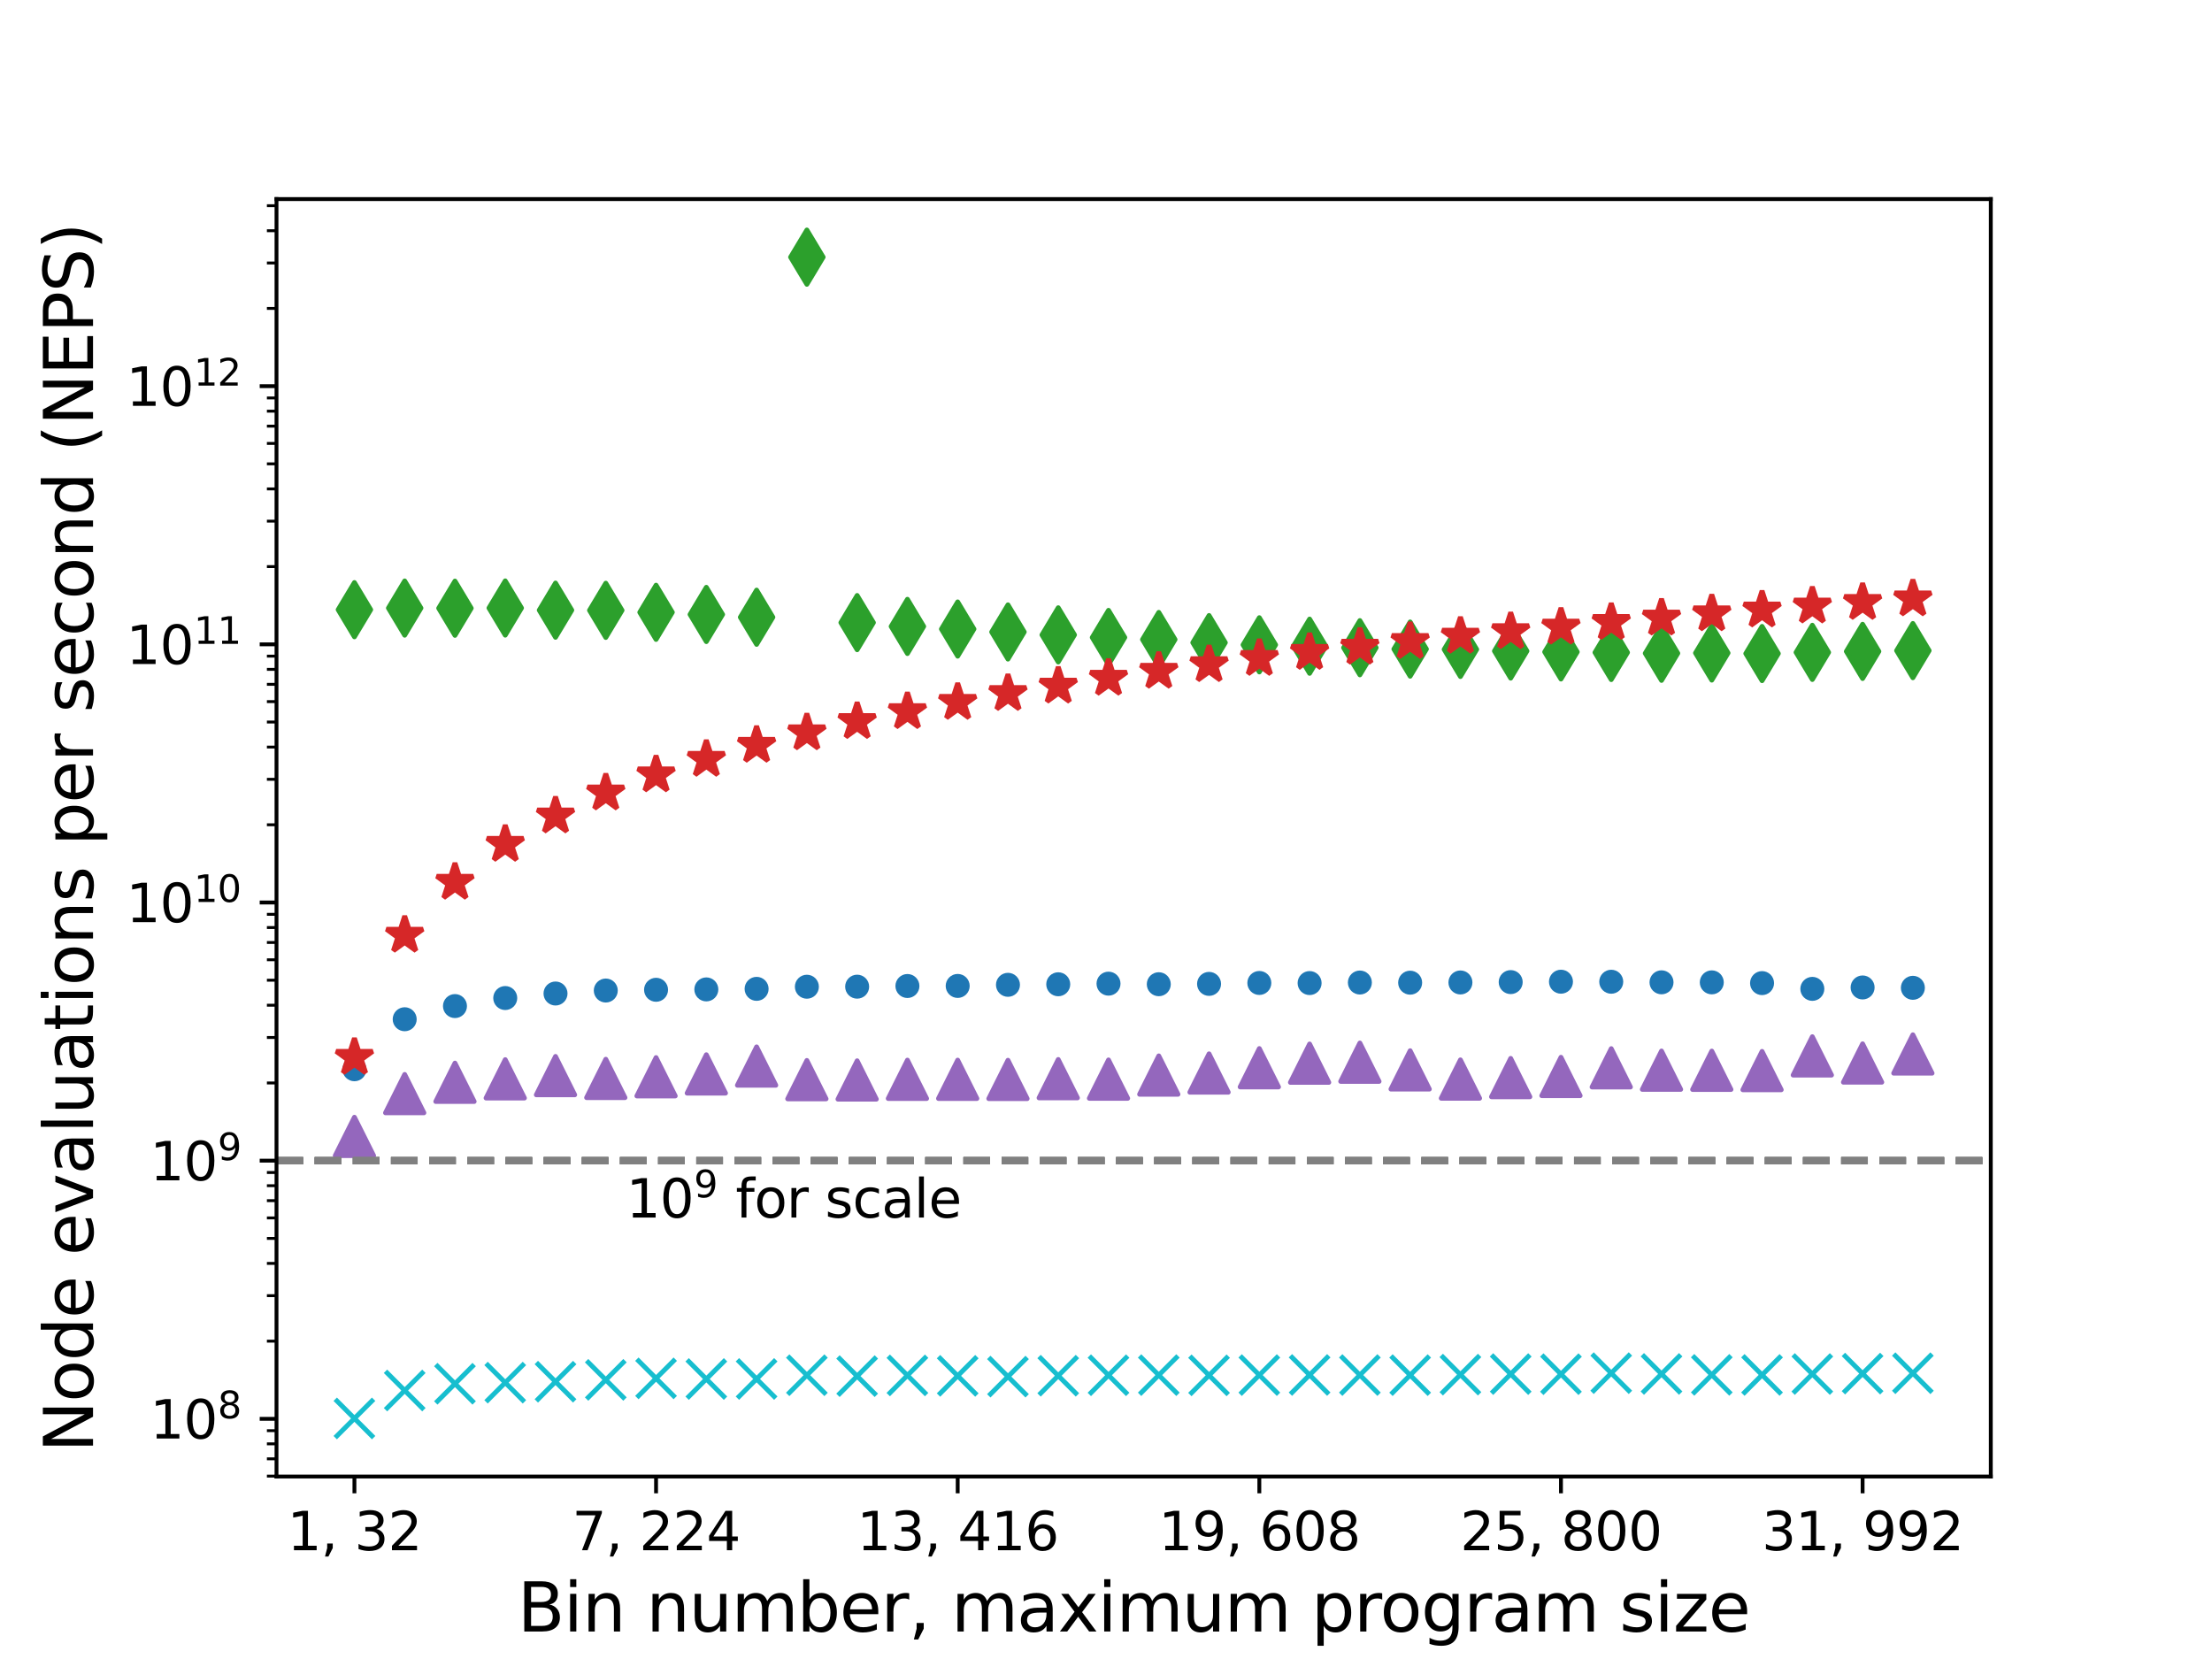 <?xml version="1.0" encoding="utf-8" standalone="no"?>
<!DOCTYPE svg PUBLIC "-//W3C//DTD SVG 1.1//EN"
  "http://www.w3.org/Graphics/SVG/1.1/DTD/svg11.dtd">
<svg xmlns:xlink="http://www.w3.org/1999/xlink" width="460.8pt" height="345.6pt" viewBox="0 0 460.8 345.6" xmlns="http://www.w3.org/2000/svg" version="1.1">
 <defs>
  <style type="text/css">*{stroke-linejoin: round; stroke-linecap: butt}</style>
 </defs>
 <g id="figure_1">
  <g id="patch_1">
   <path d="M 0 345.6 
L 460.8 345.6 
L 460.8 0 
L 0 0 
z
" style="fill: #ffffff"/>
  </g>
  <g id="axes_1">
   <g id="patch_2">
    <path d="M 57.6 307.584 
L 414.72 307.584 
L 414.72 41.472 
L 57.6 41.472 
z
" style="fill: #ffffff"/>
   </g>
   <g id="matplotlib.axis_1">
    <g id="xtick_1">
     <g id="line2d_1">
      <defs>
       <path id="m3ff1613a97" d="M 0 0 
L 0 3.5 
" style="stroke: #000000; stroke-width: 0.8"/>
      </defs>
      <g>
       <use xlink:href="#m3ff1613a97" x="73.833" y="307.584" style="stroke: #000000; stroke-width: 0.8"/>
      </g>
     </g>
     <g id="text_1">
      <!-- 1, 32 -->
      <g transform="translate(59.839 322.942)scale(0.11 -0.11)">
       <defs>
        <path id="DejaVuSans-31" d="M 794 531 
L 1825 531 
L 1825 4091 
L 703 3866 
L 703 4441 
L 1819 4666 
L 2450 4666 
L 2450 531 
L 3481 531 
L 3481 0 
L 794 0 
L 794 531 
z
" transform="scale(0.016)"/>
        <path id="DejaVuSans-2c" d="M 750 794 
L 1409 794 
L 1409 256 
L 897 -744 
L 494 -744 
L 750 256 
L 750 794 
z
" transform="scale(0.016)"/>
        <path id="DejaVuSans-20" transform="scale(0.016)"/>
        <path id="DejaVuSans-33" d="M 2597 2516 
Q 3050 2419 3304 2112 
Q 3559 1806 3559 1356 
Q 3559 666 3084 287 
Q 2609 -91 1734 -91 
Q 1441 -91 1130 -33 
Q 819 25 488 141 
L 488 750 
Q 750 597 1062 519 
Q 1375 441 1716 441 
Q 2309 441 2620 675 
Q 2931 909 2931 1356 
Q 2931 1769 2642 2001 
Q 2353 2234 1838 2234 
L 1294 2234 
L 1294 2753 
L 1863 2753 
Q 2328 2753 2575 2939 
Q 2822 3125 2822 3475 
Q 2822 3834 2567 4026 
Q 2313 4219 1838 4219 
Q 1578 4219 1281 4162 
Q 984 4106 628 3988 
L 628 4550 
Q 988 4650 1302 4700 
Q 1616 4750 1894 4750 
Q 2613 4750 3031 4423 
Q 3450 4097 3450 3541 
Q 3450 3153 3228 2886 
Q 3006 2619 2597 2516 
z
" transform="scale(0.016)"/>
        <path id="DejaVuSans-32" d="M 1228 531 
L 3431 531 
L 3431 0 
L 469 0 
L 469 531 
Q 828 903 1448 1529 
Q 2069 2156 2228 2338 
Q 2531 2678 2651 2914 
Q 2772 3150 2772 3378 
Q 2772 3750 2511 3984 
Q 2250 4219 1831 4219 
Q 1534 4219 1204 4116 
Q 875 4013 500 3803 
L 500 4441 
Q 881 4594 1212 4672 
Q 1544 4750 1819 4750 
Q 2544 4750 2975 4387 
Q 3406 4025 3406 3419 
Q 3406 3131 3298 2873 
Q 3191 2616 2906 2266 
Q 2828 2175 2409 1742 
Q 1991 1309 1228 531 
z
" transform="scale(0.016)"/>
       </defs>
       <use xlink:href="#DejaVuSans-31"/>
       <use xlink:href="#DejaVuSans-2c" x="63.623"/>
       <use xlink:href="#DejaVuSans-20" x="95.41"/>
       <use xlink:href="#DejaVuSans-33" x="127.197"/>
       <use xlink:href="#DejaVuSans-32" x="190.82"/>
      </g>
     </g>
    </g>
    <g id="xtick_2">
     <g id="line2d_2">
      <g>
       <use xlink:href="#m3ff1613a97" x="136.669" y="307.584" style="stroke: #000000; stroke-width: 0.8"/>
      </g>
     </g>
     <g id="text_2">
      <!-- 7, 224 -->
      <g transform="translate(119.176 322.942)scale(0.11 -0.11)">
       <defs>
        <path id="DejaVuSans-37" d="M 525 4666 
L 3525 4666 
L 3525 4397 
L 1831 0 
L 1172 0 
L 2766 4134 
L 525 4134 
L 525 4666 
z
" transform="scale(0.016)"/>
        <path id="DejaVuSans-34" d="M 2419 4116 
L 825 1625 
L 2419 1625 
L 2419 4116 
z
M 2253 4666 
L 3047 4666 
L 3047 1625 
L 3713 1625 
L 3713 1100 
L 3047 1100 
L 3047 0 
L 2419 0 
L 2419 1100 
L 313 1100 
L 313 1709 
L 2253 4666 
z
" transform="scale(0.016)"/>
       </defs>
       <use xlink:href="#DejaVuSans-37"/>
       <use xlink:href="#DejaVuSans-2c" x="63.623"/>
       <use xlink:href="#DejaVuSans-20" x="95.41"/>
       <use xlink:href="#DejaVuSans-32" x="127.197"/>
       <use xlink:href="#DejaVuSans-32" x="190.82"/>
       <use xlink:href="#DejaVuSans-34" x="254.443"/>
      </g>
     </g>
    </g>
    <g id="xtick_3">
     <g id="line2d_3">
      <g>
       <use xlink:href="#m3ff1613a97" x="199.505" y="307.584" style="stroke: #000000; stroke-width: 0.8"/>
      </g>
     </g>
     <g id="text_3">
      <!-- 13, 416 -->
      <g transform="translate(178.513 322.942)scale(0.11 -0.11)">
       <defs>
        <path id="DejaVuSans-36" d="M 2113 2584 
Q 1688 2584 1439 2293 
Q 1191 2003 1191 1497 
Q 1191 994 1439 701 
Q 1688 409 2113 409 
Q 2538 409 2786 701 
Q 3034 994 3034 1497 
Q 3034 2003 2786 2293 
Q 2538 2584 2113 2584 
z
M 3366 4563 
L 3366 3988 
Q 3128 4100 2886 4159 
Q 2644 4219 2406 4219 
Q 1781 4219 1451 3797 
Q 1122 3375 1075 2522 
Q 1259 2794 1537 2939 
Q 1816 3084 2150 3084 
Q 2853 3084 3261 2657 
Q 3669 2231 3669 1497 
Q 3669 778 3244 343 
Q 2819 -91 2113 -91 
Q 1303 -91 875 529 
Q 447 1150 447 2328 
Q 447 3434 972 4092 
Q 1497 4750 2381 4750 
Q 2619 4750 2861 4703 
Q 3103 4656 3366 4563 
z
" transform="scale(0.016)"/>
       </defs>
       <use xlink:href="#DejaVuSans-31"/>
       <use xlink:href="#DejaVuSans-33" x="63.623"/>
       <use xlink:href="#DejaVuSans-2c" x="127.246"/>
       <use xlink:href="#DejaVuSans-20" x="159.033"/>
       <use xlink:href="#DejaVuSans-34" x="190.82"/>
       <use xlink:href="#DejaVuSans-31" x="254.443"/>
       <use xlink:href="#DejaVuSans-36" x="318.066"/>
      </g>
     </g>
    </g>
    <g id="xtick_4">
     <g id="line2d_4">
      <g>
       <use xlink:href="#m3ff1613a97" x="262.342" y="307.584" style="stroke: #000000; stroke-width: 0.8"/>
      </g>
     </g>
     <g id="text_4">
      <!-- 19, 608 -->
      <g transform="translate(241.349 322.942)scale(0.11 -0.11)">
       <defs>
        <path id="DejaVuSans-39" d="M 703 97 
L 703 672 
Q 941 559 1184 500 
Q 1428 441 1663 441 
Q 2288 441 2617 861 
Q 2947 1281 2994 2138 
Q 2813 1869 2534 1725 
Q 2256 1581 1919 1581 
Q 1219 1581 811 2004 
Q 403 2428 403 3163 
Q 403 3881 828 4315 
Q 1253 4750 1959 4750 
Q 2769 4750 3195 4129 
Q 3622 3509 3622 2328 
Q 3622 1225 3098 567 
Q 2575 -91 1691 -91 
Q 1453 -91 1209 -44 
Q 966 3 703 97 
z
M 1959 2075 
Q 2384 2075 2632 2365 
Q 2881 2656 2881 3163 
Q 2881 3666 2632 3958 
Q 2384 4250 1959 4250 
Q 1534 4250 1286 3958 
Q 1038 3666 1038 3163 
Q 1038 2656 1286 2365 
Q 1534 2075 1959 2075 
z
" transform="scale(0.016)"/>
        <path id="DejaVuSans-30" d="M 2034 4250 
Q 1547 4250 1301 3770 
Q 1056 3291 1056 2328 
Q 1056 1369 1301 889 
Q 1547 409 2034 409 
Q 2525 409 2770 889 
Q 3016 1369 3016 2328 
Q 3016 3291 2770 3770 
Q 2525 4250 2034 4250 
z
M 2034 4750 
Q 2819 4750 3233 4129 
Q 3647 3509 3647 2328 
Q 3647 1150 3233 529 
Q 2819 -91 2034 -91 
Q 1250 -91 836 529 
Q 422 1150 422 2328 
Q 422 3509 836 4129 
Q 1250 4750 2034 4750 
z
" transform="scale(0.016)"/>
        <path id="DejaVuSans-38" d="M 2034 2216 
Q 1584 2216 1326 1975 
Q 1069 1734 1069 1313 
Q 1069 891 1326 650 
Q 1584 409 2034 409 
Q 2484 409 2743 651 
Q 3003 894 3003 1313 
Q 3003 1734 2745 1975 
Q 2488 2216 2034 2216 
z
M 1403 2484 
Q 997 2584 770 2862 
Q 544 3141 544 3541 
Q 544 4100 942 4425 
Q 1341 4750 2034 4750 
Q 2731 4750 3128 4425 
Q 3525 4100 3525 3541 
Q 3525 3141 3298 2862 
Q 3072 2584 2669 2484 
Q 3125 2378 3379 2068 
Q 3634 1759 3634 1313 
Q 3634 634 3220 271 
Q 2806 -91 2034 -91 
Q 1263 -91 848 271 
Q 434 634 434 1313 
Q 434 1759 690 2068 
Q 947 2378 1403 2484 
z
M 1172 3481 
Q 1172 3119 1398 2916 
Q 1625 2713 2034 2713 
Q 2441 2713 2670 2916 
Q 2900 3119 2900 3481 
Q 2900 3844 2670 4047 
Q 2441 4250 2034 4250 
Q 1625 4250 1398 4047 
Q 1172 3844 1172 3481 
z
" transform="scale(0.016)"/>
       </defs>
       <use xlink:href="#DejaVuSans-31"/>
       <use xlink:href="#DejaVuSans-39" x="63.623"/>
       <use xlink:href="#DejaVuSans-2c" x="127.246"/>
       <use xlink:href="#DejaVuSans-20" x="159.033"/>
       <use xlink:href="#DejaVuSans-36" x="190.82"/>
       <use xlink:href="#DejaVuSans-30" x="254.443"/>
       <use xlink:href="#DejaVuSans-38" x="318.066"/>
      </g>
     </g>
    </g>
    <g id="xtick_5">
     <g id="line2d_5">
      <g>
       <use xlink:href="#m3ff1613a97" x="325.178" y="307.584" style="stroke: #000000; stroke-width: 0.8"/>
      </g>
     </g>
     <g id="text_5">
      <!-- 25, 800 -->
      <g transform="translate(304.185 322.942)scale(0.11 -0.11)">
       <defs>
        <path id="DejaVuSans-35" d="M 691 4666 
L 3169 4666 
L 3169 4134 
L 1269 4134 
L 1269 2991 
Q 1406 3038 1543 3061 
Q 1681 3084 1819 3084 
Q 2600 3084 3056 2656 
Q 3513 2228 3513 1497 
Q 3513 744 3044 326 
Q 2575 -91 1722 -91 
Q 1428 -91 1123 -41 
Q 819 9 494 109 
L 494 744 
Q 775 591 1075 516 
Q 1375 441 1709 441 
Q 2250 441 2565 725 
Q 2881 1009 2881 1497 
Q 2881 1984 2565 2268 
Q 2250 2553 1709 2553 
Q 1456 2553 1204 2497 
Q 953 2441 691 2322 
L 691 4666 
z
" transform="scale(0.016)"/>
       </defs>
       <use xlink:href="#DejaVuSans-32"/>
       <use xlink:href="#DejaVuSans-35" x="63.623"/>
       <use xlink:href="#DejaVuSans-2c" x="127.246"/>
       <use xlink:href="#DejaVuSans-20" x="159.033"/>
       <use xlink:href="#DejaVuSans-38" x="190.82"/>
       <use xlink:href="#DejaVuSans-30" x="254.443"/>
       <use xlink:href="#DejaVuSans-30" x="318.066"/>
      </g>
     </g>
    </g>
    <g id="xtick_6">
     <g id="line2d_6">
      <g>
       <use xlink:href="#m3ff1613a97" x="388.015" y="307.584" style="stroke: #000000; stroke-width: 0.8"/>
      </g>
     </g>
     <g id="text_6">
      <!-- 31, 992 -->
      <g transform="translate(367.022 322.942)scale(0.11 -0.11)">
       <use xlink:href="#DejaVuSans-33"/>
       <use xlink:href="#DejaVuSans-31" x="63.623"/>
       <use xlink:href="#DejaVuSans-2c" x="127.246"/>
       <use xlink:href="#DejaVuSans-20" x="159.033"/>
       <use xlink:href="#DejaVuSans-39" x="190.82"/>
       <use xlink:href="#DejaVuSans-39" x="254.443"/>
       <use xlink:href="#DejaVuSans-32" x="318.066"/>
      </g>
     </g>
    </g>
    <g id="text_7">
     <!-- Bin number, maximum program size -->
     <g transform="translate(107.815 339.868)scale(0.14 -0.14)">
      <defs>
       <path id="DejaVuSans-42" d="M 1259 2228 
L 1259 519 
L 2272 519 
Q 2781 519 3026 730 
Q 3272 941 3272 1375 
Q 3272 1813 3026 2020 
Q 2781 2228 2272 2228 
L 1259 2228 
z
M 1259 4147 
L 1259 2741 
L 2194 2741 
Q 2656 2741 2882 2914 
Q 3109 3088 3109 3444 
Q 3109 3797 2882 3972 
Q 2656 4147 2194 4147 
L 1259 4147 
z
M 628 4666 
L 2241 4666 
Q 2963 4666 3353 4366 
Q 3744 4066 3744 3513 
Q 3744 3084 3544 2831 
Q 3344 2578 2956 2516 
Q 3422 2416 3680 2098 
Q 3938 1781 3938 1306 
Q 3938 681 3513 340 
Q 3088 0 2303 0 
L 628 0 
L 628 4666 
z
" transform="scale(0.016)"/>
       <path id="DejaVuSans-69" d="M 603 3500 
L 1178 3500 
L 1178 0 
L 603 0 
L 603 3500 
z
M 603 4863 
L 1178 4863 
L 1178 4134 
L 603 4134 
L 603 4863 
z
" transform="scale(0.016)"/>
       <path id="DejaVuSans-6e" d="M 3513 2113 
L 3513 0 
L 2938 0 
L 2938 2094 
Q 2938 2591 2744 2837 
Q 2550 3084 2163 3084 
Q 1697 3084 1428 2787 
Q 1159 2491 1159 1978 
L 1159 0 
L 581 0 
L 581 3500 
L 1159 3500 
L 1159 2956 
Q 1366 3272 1645 3428 
Q 1925 3584 2291 3584 
Q 2894 3584 3203 3211 
Q 3513 2838 3513 2113 
z
" transform="scale(0.016)"/>
       <path id="DejaVuSans-75" d="M 544 1381 
L 544 3500 
L 1119 3500 
L 1119 1403 
Q 1119 906 1312 657 
Q 1506 409 1894 409 
Q 2359 409 2629 706 
Q 2900 1003 2900 1516 
L 2900 3500 
L 3475 3500 
L 3475 0 
L 2900 0 
L 2900 538 
Q 2691 219 2414 64 
Q 2138 -91 1772 -91 
Q 1169 -91 856 284 
Q 544 659 544 1381 
z
M 1991 3584 
L 1991 3584 
z
" transform="scale(0.016)"/>
       <path id="DejaVuSans-6d" d="M 3328 2828 
Q 3544 3216 3844 3400 
Q 4144 3584 4550 3584 
Q 5097 3584 5394 3201 
Q 5691 2819 5691 2113 
L 5691 0 
L 5113 0 
L 5113 2094 
Q 5113 2597 4934 2840 
Q 4756 3084 4391 3084 
Q 3944 3084 3684 2787 
Q 3425 2491 3425 1978 
L 3425 0 
L 2847 0 
L 2847 2094 
Q 2847 2600 2669 2842 
Q 2491 3084 2119 3084 
Q 1678 3084 1418 2786 
Q 1159 2488 1159 1978 
L 1159 0 
L 581 0 
L 581 3500 
L 1159 3500 
L 1159 2956 
Q 1356 3278 1631 3431 
Q 1906 3584 2284 3584 
Q 2666 3584 2933 3390 
Q 3200 3197 3328 2828 
z
" transform="scale(0.016)"/>
       <path id="DejaVuSans-62" d="M 3116 1747 
Q 3116 2381 2855 2742 
Q 2594 3103 2138 3103 
Q 1681 3103 1420 2742 
Q 1159 2381 1159 1747 
Q 1159 1113 1420 752 
Q 1681 391 2138 391 
Q 2594 391 2855 752 
Q 3116 1113 3116 1747 
z
M 1159 2969 
Q 1341 3281 1617 3432 
Q 1894 3584 2278 3584 
Q 2916 3584 3314 3078 
Q 3713 2572 3713 1747 
Q 3713 922 3314 415 
Q 2916 -91 2278 -91 
Q 1894 -91 1617 61 
Q 1341 213 1159 525 
L 1159 0 
L 581 0 
L 581 4863 
L 1159 4863 
L 1159 2969 
z
" transform="scale(0.016)"/>
       <path id="DejaVuSans-65" d="M 3597 1894 
L 3597 1613 
L 953 1613 
Q 991 1019 1311 708 
Q 1631 397 2203 397 
Q 2534 397 2845 478 
Q 3156 559 3463 722 
L 3463 178 
Q 3153 47 2828 -22 
Q 2503 -91 2169 -91 
Q 1331 -91 842 396 
Q 353 884 353 1716 
Q 353 2575 817 3079 
Q 1281 3584 2069 3584 
Q 2775 3584 3186 3129 
Q 3597 2675 3597 1894 
z
M 3022 2063 
Q 3016 2534 2758 2815 
Q 2500 3097 2075 3097 
Q 1594 3097 1305 2825 
Q 1016 2553 972 2059 
L 3022 2063 
z
" transform="scale(0.016)"/>
       <path id="DejaVuSans-72" d="M 2631 2963 
Q 2534 3019 2420 3045 
Q 2306 3072 2169 3072 
Q 1681 3072 1420 2755 
Q 1159 2438 1159 1844 
L 1159 0 
L 581 0 
L 581 3500 
L 1159 3500 
L 1159 2956 
Q 1341 3275 1631 3429 
Q 1922 3584 2338 3584 
Q 2397 3584 2469 3576 
Q 2541 3569 2628 3553 
L 2631 2963 
z
" transform="scale(0.016)"/>
       <path id="DejaVuSans-61" d="M 2194 1759 
Q 1497 1759 1228 1600 
Q 959 1441 959 1056 
Q 959 750 1161 570 
Q 1363 391 1709 391 
Q 2188 391 2477 730 
Q 2766 1069 2766 1631 
L 2766 1759 
L 2194 1759 
z
M 3341 1997 
L 3341 0 
L 2766 0 
L 2766 531 
Q 2569 213 2275 61 
Q 1981 -91 1556 -91 
Q 1019 -91 701 211 
Q 384 513 384 1019 
Q 384 1609 779 1909 
Q 1175 2209 1959 2209 
L 2766 2209 
L 2766 2266 
Q 2766 2663 2505 2880 
Q 2244 3097 1772 3097 
Q 1472 3097 1187 3025 
Q 903 2953 641 2809 
L 641 3341 
Q 956 3463 1253 3523 
Q 1550 3584 1831 3584 
Q 2591 3584 2966 3190 
Q 3341 2797 3341 1997 
z
" transform="scale(0.016)"/>
       <path id="DejaVuSans-78" d="M 3513 3500 
L 2247 1797 
L 3578 0 
L 2900 0 
L 1881 1375 
L 863 0 
L 184 0 
L 1544 1831 
L 300 3500 
L 978 3500 
L 1906 2253 
L 2834 3500 
L 3513 3500 
z
" transform="scale(0.016)"/>
       <path id="DejaVuSans-70" d="M 1159 525 
L 1159 -1331 
L 581 -1331 
L 581 3500 
L 1159 3500 
L 1159 2969 
Q 1341 3281 1617 3432 
Q 1894 3584 2278 3584 
Q 2916 3584 3314 3078 
Q 3713 2572 3713 1747 
Q 3713 922 3314 415 
Q 2916 -91 2278 -91 
Q 1894 -91 1617 61 
Q 1341 213 1159 525 
z
M 3116 1747 
Q 3116 2381 2855 2742 
Q 2594 3103 2138 3103 
Q 1681 3103 1420 2742 
Q 1159 2381 1159 1747 
Q 1159 1113 1420 752 
Q 1681 391 2138 391 
Q 2594 391 2855 752 
Q 3116 1113 3116 1747 
z
" transform="scale(0.016)"/>
       <path id="DejaVuSans-6f" d="M 1959 3097 
Q 1497 3097 1228 2736 
Q 959 2375 959 1747 
Q 959 1119 1226 758 
Q 1494 397 1959 397 
Q 2419 397 2687 759 
Q 2956 1122 2956 1747 
Q 2956 2369 2687 2733 
Q 2419 3097 1959 3097 
z
M 1959 3584 
Q 2709 3584 3137 3096 
Q 3566 2609 3566 1747 
Q 3566 888 3137 398 
Q 2709 -91 1959 -91 
Q 1206 -91 779 398 
Q 353 888 353 1747 
Q 353 2609 779 3096 
Q 1206 3584 1959 3584 
z
" transform="scale(0.016)"/>
       <path id="DejaVuSans-67" d="M 2906 1791 
Q 2906 2416 2648 2759 
Q 2391 3103 1925 3103 
Q 1463 3103 1205 2759 
Q 947 2416 947 1791 
Q 947 1169 1205 825 
Q 1463 481 1925 481 
Q 2391 481 2648 825 
Q 2906 1169 2906 1791 
z
M 3481 434 
Q 3481 -459 3084 -895 
Q 2688 -1331 1869 -1331 
Q 1566 -1331 1297 -1286 
Q 1028 -1241 775 -1147 
L 775 -588 
Q 1028 -725 1275 -790 
Q 1522 -856 1778 -856 
Q 2344 -856 2625 -561 
Q 2906 -266 2906 331 
L 2906 616 
Q 2728 306 2450 153 
Q 2172 0 1784 0 
Q 1141 0 747 490 
Q 353 981 353 1791 
Q 353 2603 747 3093 
Q 1141 3584 1784 3584 
Q 2172 3584 2450 3431 
Q 2728 3278 2906 2969 
L 2906 3500 
L 3481 3500 
L 3481 434 
z
" transform="scale(0.016)"/>
       <path id="DejaVuSans-73" d="M 2834 3397 
L 2834 2853 
Q 2591 2978 2328 3040 
Q 2066 3103 1784 3103 
Q 1356 3103 1142 2972 
Q 928 2841 928 2578 
Q 928 2378 1081 2264 
Q 1234 2150 1697 2047 
L 1894 2003 
Q 2506 1872 2764 1633 
Q 3022 1394 3022 966 
Q 3022 478 2636 193 
Q 2250 -91 1575 -91 
Q 1294 -91 989 -36 
Q 684 19 347 128 
L 347 722 
Q 666 556 975 473 
Q 1284 391 1588 391 
Q 1994 391 2212 530 
Q 2431 669 2431 922 
Q 2431 1156 2273 1281 
Q 2116 1406 1581 1522 
L 1381 1569 
Q 847 1681 609 1914 
Q 372 2147 372 2553 
Q 372 3047 722 3315 
Q 1072 3584 1716 3584 
Q 2034 3584 2315 3537 
Q 2597 3491 2834 3397 
z
" transform="scale(0.016)"/>
       <path id="DejaVuSans-7a" d="M 353 3500 
L 3084 3500 
L 3084 2975 
L 922 459 
L 3084 459 
L 3084 0 
L 275 0 
L 275 525 
L 2438 3041 
L 353 3041 
L 353 3500 
z
" transform="scale(0.016)"/>
      </defs>
      <use xlink:href="#DejaVuSans-42"/>
      <use xlink:href="#DejaVuSans-69" x="68.604"/>
      <use xlink:href="#DejaVuSans-6e" x="96.387"/>
      <use xlink:href="#DejaVuSans-20" x="159.766"/>
      <use xlink:href="#DejaVuSans-6e" x="191.553"/>
      <use xlink:href="#DejaVuSans-75" x="254.932"/>
      <use xlink:href="#DejaVuSans-6d" x="318.311"/>
      <use xlink:href="#DejaVuSans-62" x="415.723"/>
      <use xlink:href="#DejaVuSans-65" x="479.199"/>
      <use xlink:href="#DejaVuSans-72" x="540.723"/>
      <use xlink:href="#DejaVuSans-2c" x="581.836"/>
      <use xlink:href="#DejaVuSans-20" x="613.623"/>
      <use xlink:href="#DejaVuSans-6d" x="645.41"/>
      <use xlink:href="#DejaVuSans-61" x="742.822"/>
      <use xlink:href="#DejaVuSans-78" x="804.102"/>
      <use xlink:href="#DejaVuSans-69" x="863.281"/>
      <use xlink:href="#DejaVuSans-6d" x="891.064"/>
      <use xlink:href="#DejaVuSans-75" x="988.477"/>
      <use xlink:href="#DejaVuSans-6d" x="1051.855"/>
      <use xlink:href="#DejaVuSans-20" x="1149.268"/>
      <use xlink:href="#DejaVuSans-70" x="1181.055"/>
      <use xlink:href="#DejaVuSans-72" x="1244.531"/>
      <use xlink:href="#DejaVuSans-6f" x="1283.395"/>
      <use xlink:href="#DejaVuSans-67" x="1344.576"/>
      <use xlink:href="#DejaVuSans-72" x="1408.053"/>
      <use xlink:href="#DejaVuSans-61" x="1449.166"/>
      <use xlink:href="#DejaVuSans-6d" x="1510.445"/>
      <use xlink:href="#DejaVuSans-20" x="1607.857"/>
      <use xlink:href="#DejaVuSans-73" x="1639.645"/>
      <use xlink:href="#DejaVuSans-69" x="1691.744"/>
      <use xlink:href="#DejaVuSans-7a" x="1719.527"/>
      <use xlink:href="#DejaVuSans-65" x="1772.018"/>
     </g>
    </g>
   </g>
   <g id="matplotlib.axis_2">
    <g id="ytick_1">
     <g id="line2d_7">
      <defs>
       <path id="m72fe34d454" d="M 0 0 
L -3.5 0 
" style="stroke: #000000; stroke-width: 0.8"/>
      </defs>
      <g>
       <use xlink:href="#m72fe34d454" x="57.6" y="295.572" style="stroke: #000000; stroke-width: 0.8"/>
      </g>
     </g>
     <g id="text_8">
      <!-- $\mathdefault{10^{8}}$ -->
      <g transform="translate(31.24 299.751)scale(0.11 -0.11)">
       <use xlink:href="#DejaVuSans-31" transform="translate(0 0.766)"/>
       <use xlink:href="#DejaVuSans-30" transform="translate(63.623 0.766)"/>
       <use xlink:href="#DejaVuSans-38" transform="translate(128.203 39.047)scale(0.7)"/>
      </g>
     </g>
    </g>
    <g id="ytick_2">
     <g id="line2d_8">
      <g>
       <use xlink:href="#m72fe34d454" x="57.6" y="241.789" style="stroke: #000000; stroke-width: 0.8"/>
      </g>
     </g>
     <g id="text_9">
      <!-- $\mathdefault{10^{9}}$ -->
      <g transform="translate(31.24 245.968)scale(0.11 -0.11)">
       <use xlink:href="#DejaVuSans-31" transform="translate(0 0.766)"/>
       <use xlink:href="#DejaVuSans-30" transform="translate(63.623 0.766)"/>
       <use xlink:href="#DejaVuSans-39" transform="translate(128.203 39.047)scale(0.7)"/>
      </g>
     </g>
    </g>
    <g id="ytick_3">
     <g id="line2d_9">
      <g>
       <use xlink:href="#m72fe34d454" x="57.6" y="188.007" style="stroke: #000000; stroke-width: 0.8"/>
      </g>
     </g>
     <g id="text_10">
      <!-- $\mathdefault{10^{10}}$ -->
      <g transform="translate(26.29 192.186)scale(0.11 -0.11)">
       <use xlink:href="#DejaVuSans-31" transform="translate(0 0.766)"/>
       <use xlink:href="#DejaVuSans-30" transform="translate(63.623 0.766)"/>
       <use xlink:href="#DejaVuSans-31" transform="translate(128.203 39.047)scale(0.7)"/>
       <use xlink:href="#DejaVuSans-30" transform="translate(172.739 39.047)scale(0.7)"/>
      </g>
     </g>
    </g>
    <g id="ytick_4">
     <g id="line2d_10">
      <g>
       <use xlink:href="#m72fe34d454" x="57.6" y="134.224" style="stroke: #000000; stroke-width: 0.8"/>
      </g>
     </g>
     <g id="text_11">
      <!-- $\mathdefault{10^{11}}$ -->
      <g transform="translate(26.29 138.404)scale(0.11 -0.11)">
       <use xlink:href="#DejaVuSans-31" transform="translate(0 0.684)"/>
       <use xlink:href="#DejaVuSans-30" transform="translate(63.623 0.684)"/>
       <use xlink:href="#DejaVuSans-31" transform="translate(128.203 38.966)scale(0.7)"/>
       <use xlink:href="#DejaVuSans-31" transform="translate(172.739 38.966)scale(0.7)"/>
      </g>
     </g>
    </g>
    <g id="ytick_5">
     <g id="line2d_11">
      <g>
       <use xlink:href="#m72fe34d454" x="57.6" y="80.442" style="stroke: #000000; stroke-width: 0.8"/>
      </g>
     </g>
     <g id="text_12">
      <!-- $\mathdefault{10^{12}}$ -->
      <g transform="translate(26.29 84.621)scale(0.11 -0.11)">
       <use xlink:href="#DejaVuSans-31" transform="translate(0 0.766)"/>
       <use xlink:href="#DejaVuSans-30" transform="translate(63.623 0.766)"/>
       <use xlink:href="#DejaVuSans-31" transform="translate(128.203 39.047)scale(0.7)"/>
       <use xlink:href="#DejaVuSans-32" transform="translate(172.739 39.047)scale(0.7)"/>
      </g>
     </g>
    </g>
    <g id="ytick_6">
     <g id="line2d_12">
      <defs>
       <path id="m699f69948b" d="M 0 0 
L -2 0 
" style="stroke: #000000; stroke-width: 0.6"/>
      </defs>
      <g>
       <use xlink:href="#m699f69948b" x="57.6" y="307.503" style="stroke: #000000; stroke-width: 0.6"/>
      </g>
     </g>
    </g>
    <g id="ytick_7">
     <g id="line2d_13">
      <g>
       <use xlink:href="#m699f69948b" x="57.6" y="303.903" style="stroke: #000000; stroke-width: 0.6"/>
      </g>
     </g>
    </g>
    <g id="ytick_8">
     <g id="line2d_14">
      <g>
       <use xlink:href="#m699f69948b" x="57.6" y="300.784" style="stroke: #000000; stroke-width: 0.6"/>
      </g>
     </g>
    </g>
    <g id="ytick_9">
     <g id="line2d_15">
      <g>
       <use xlink:href="#m699f69948b" x="57.6" y="298.033" style="stroke: #000000; stroke-width: 0.6"/>
      </g>
     </g>
    </g>
    <g id="ytick_10">
     <g id="line2d_16">
      <g>
       <use xlink:href="#m699f69948b" x="57.6" y="279.382" style="stroke: #000000; stroke-width: 0.6"/>
      </g>
     </g>
    </g>
    <g id="ytick_11">
     <g id="line2d_17">
      <g>
       <use xlink:href="#m699f69948b" x="57.6" y="269.911" style="stroke: #000000; stroke-width: 0.6"/>
      </g>
     </g>
    </g>
    <g id="ytick_12">
     <g id="line2d_18">
      <g>
       <use xlink:href="#m699f69948b" x="57.6" y="263.192" style="stroke: #000000; stroke-width: 0.6"/>
      </g>
     </g>
    </g>
    <g id="ytick_13">
     <g id="line2d_19">
      <g>
       <use xlink:href="#m699f69948b" x="57.6" y="257.979" style="stroke: #000000; stroke-width: 0.6"/>
      </g>
     </g>
    </g>
    <g id="ytick_14">
     <g id="line2d_20">
      <g>
       <use xlink:href="#m699f69948b" x="57.6" y="253.721" style="stroke: #000000; stroke-width: 0.6"/>
      </g>
     </g>
    </g>
    <g id="ytick_15">
     <g id="line2d_21">
      <g>
       <use xlink:href="#m699f69948b" x="57.6" y="250.12" style="stroke: #000000; stroke-width: 0.6"/>
      </g>
     </g>
    </g>
    <g id="ytick_16">
     <g id="line2d_22">
      <g>
       <use xlink:href="#m699f69948b" x="57.6" y="247.001" style="stroke: #000000; stroke-width: 0.6"/>
      </g>
     </g>
    </g>
    <g id="ytick_17">
     <g id="line2d_23">
      <g>
       <use xlink:href="#m699f69948b" x="57.6" y="244.25" style="stroke: #000000; stroke-width: 0.6"/>
      </g>
     </g>
    </g>
    <g id="ytick_18">
     <g id="line2d_24">
      <g>
       <use xlink:href="#m699f69948b" x="57.6" y="225.599" style="stroke: #000000; stroke-width: 0.6"/>
      </g>
     </g>
    </g>
    <g id="ytick_19">
     <g id="line2d_25">
      <g>
       <use xlink:href="#m699f69948b" x="57.6" y="216.129" style="stroke: #000000; stroke-width: 0.6"/>
      </g>
     </g>
    </g>
    <g id="ytick_20">
     <g id="line2d_26">
      <g>
       <use xlink:href="#m699f69948b" x="57.6" y="209.409" style="stroke: #000000; stroke-width: 0.6"/>
      </g>
     </g>
    </g>
    <g id="ytick_21">
     <g id="line2d_27">
      <g>
       <use xlink:href="#m699f69948b" x="57.6" y="204.197" style="stroke: #000000; stroke-width: 0.6"/>
      </g>
     </g>
    </g>
    <g id="ytick_22">
     <g id="line2d_28">
      <g>
       <use xlink:href="#m699f69948b" x="57.6" y="199.938" style="stroke: #000000; stroke-width: 0.6"/>
      </g>
     </g>
    </g>
    <g id="ytick_23">
     <g id="line2d_29">
      <g>
       <use xlink:href="#m699f69948b" x="57.6" y="196.338" style="stroke: #000000; stroke-width: 0.6"/>
      </g>
     </g>
    </g>
    <g id="ytick_24">
     <g id="line2d_30">
      <g>
       <use xlink:href="#m699f69948b" x="57.6" y="193.219" style="stroke: #000000; stroke-width: 0.6"/>
      </g>
     </g>
    </g>
    <g id="ytick_25">
     <g id="line2d_31">
      <g>
       <use xlink:href="#m699f69948b" x="57.6" y="190.468" style="stroke: #000000; stroke-width: 0.6"/>
      </g>
     </g>
    </g>
    <g id="ytick_26">
     <g id="line2d_32">
      <g>
       <use xlink:href="#m699f69948b" x="57.6" y="171.817" style="stroke: #000000; stroke-width: 0.6"/>
      </g>
     </g>
    </g>
    <g id="ytick_27">
     <g id="line2d_33">
      <g>
       <use xlink:href="#m699f69948b" x="57.6" y="162.346" style="stroke: #000000; stroke-width: 0.6"/>
      </g>
     </g>
    </g>
    <g id="ytick_28">
     <g id="line2d_34">
      <g>
       <use xlink:href="#m699f69948b" x="57.6" y="155.627" style="stroke: #000000; stroke-width: 0.6"/>
      </g>
     </g>
    </g>
    <g id="ytick_29">
     <g id="line2d_35">
      <g>
       <use xlink:href="#m699f69948b" x="57.6" y="150.415" style="stroke: #000000; stroke-width: 0.6"/>
      </g>
     </g>
    </g>
    <g id="ytick_30">
     <g id="line2d_36">
      <g>
       <use xlink:href="#m699f69948b" x="57.6" y="146.156" style="stroke: #000000; stroke-width: 0.6"/>
      </g>
     </g>
    </g>
    <g id="ytick_31">
     <g id="line2d_37">
      <g>
       <use xlink:href="#m699f69948b" x="57.6" y="142.555" style="stroke: #000000; stroke-width: 0.6"/>
      </g>
     </g>
    </g>
    <g id="ytick_32">
     <g id="line2d_38">
      <g>
       <use xlink:href="#m699f69948b" x="57.6" y="139.437" style="stroke: #000000; stroke-width: 0.6"/>
      </g>
     </g>
    </g>
    <g id="ytick_33">
     <g id="line2d_39">
      <g>
       <use xlink:href="#m699f69948b" x="57.6" y="136.685" style="stroke: #000000; stroke-width: 0.6"/>
      </g>
     </g>
    </g>
    <g id="ytick_34">
     <g id="line2d_40">
      <g>
       <use xlink:href="#m699f69948b" x="57.6" y="118.034" style="stroke: #000000; stroke-width: 0.6"/>
      </g>
     </g>
    </g>
    <g id="ytick_35">
     <g id="line2d_41">
      <g>
       <use xlink:href="#m699f69948b" x="57.6" y="108.564" style="stroke: #000000; stroke-width: 0.6"/>
      </g>
     </g>
    </g>
    <g id="ytick_36">
     <g id="line2d_42">
      <g>
       <use xlink:href="#m699f69948b" x="57.6" y="101.844" style="stroke: #000000; stroke-width: 0.6"/>
      </g>
     </g>
    </g>
    <g id="ytick_37">
     <g id="line2d_43">
      <g>
       <use xlink:href="#m699f69948b" x="57.6" y="96.632" style="stroke: #000000; stroke-width: 0.6"/>
      </g>
     </g>
    </g>
    <g id="ytick_38">
     <g id="line2d_44">
      <g>
       <use xlink:href="#m699f69948b" x="57.6" y="92.374" style="stroke: #000000; stroke-width: 0.6"/>
      </g>
     </g>
    </g>
    <g id="ytick_39">
     <g id="line2d_45">
      <g>
       <use xlink:href="#m699f69948b" x="57.6" y="88.773" style="stroke: #000000; stroke-width: 0.6"/>
      </g>
     </g>
    </g>
    <g id="ytick_40">
     <g id="line2d_46">
      <g>
       <use xlink:href="#m699f69948b" x="57.6" y="85.654" style="stroke: #000000; stroke-width: 0.6"/>
      </g>
     </g>
    </g>
    <g id="ytick_41">
     <g id="line2d_47">
      <g>
       <use xlink:href="#m699f69948b" x="57.6" y="82.903" style="stroke: #000000; stroke-width: 0.6"/>
      </g>
     </g>
    </g>
    <g id="ytick_42">
     <g id="line2d_48">
      <g>
       <use xlink:href="#m699f69948b" x="57.6" y="64.252" style="stroke: #000000; stroke-width: 0.6"/>
      </g>
     </g>
    </g>
    <g id="ytick_43">
     <g id="line2d_49">
      <g>
       <use xlink:href="#m699f69948b" x="57.6" y="54.781" style="stroke: #000000; stroke-width: 0.6"/>
      </g>
     </g>
    </g>
    <g id="ytick_44">
     <g id="line2d_50">
      <g>
       <use xlink:href="#m699f69948b" x="57.6" y="48.062" style="stroke: #000000; stroke-width: 0.6"/>
      </g>
     </g>
    </g>
    <g id="ytick_45">
     <g id="line2d_51">
      <g>
       <use xlink:href="#m699f69948b" x="57.6" y="42.85" style="stroke: #000000; stroke-width: 0.6"/>
      </g>
     </g>
    </g>
    <g id="text_13">
     <!-- Node evaluations per second (NEPS) -->
     <g transform="translate(19.378 302.545)rotate(-90)scale(0.14 -0.14)">
      <defs>
       <path id="DejaVuSans-4e" d="M 628 4666 
L 1478 4666 
L 3547 763 
L 3547 4666 
L 4159 4666 
L 4159 0 
L 3309 0 
L 1241 3903 
L 1241 0 
L 628 0 
L 628 4666 
z
" transform="scale(0.016)"/>
       <path id="DejaVuSans-64" d="M 2906 2969 
L 2906 4863 
L 3481 4863 
L 3481 0 
L 2906 0 
L 2906 525 
Q 2725 213 2448 61 
Q 2172 -91 1784 -91 
Q 1150 -91 751 415 
Q 353 922 353 1747 
Q 353 2572 751 3078 
Q 1150 3584 1784 3584 
Q 2172 3584 2448 3432 
Q 2725 3281 2906 2969 
z
M 947 1747 
Q 947 1113 1208 752 
Q 1469 391 1925 391 
Q 2381 391 2643 752 
Q 2906 1113 2906 1747 
Q 2906 2381 2643 2742 
Q 2381 3103 1925 3103 
Q 1469 3103 1208 2742 
Q 947 2381 947 1747 
z
" transform="scale(0.016)"/>
       <path id="DejaVuSans-76" d="M 191 3500 
L 800 3500 
L 1894 563 
L 2988 3500 
L 3597 3500 
L 2284 0 
L 1503 0 
L 191 3500 
z
" transform="scale(0.016)"/>
       <path id="DejaVuSans-6c" d="M 603 4863 
L 1178 4863 
L 1178 0 
L 603 0 
L 603 4863 
z
" transform="scale(0.016)"/>
       <path id="DejaVuSans-74" d="M 1172 4494 
L 1172 3500 
L 2356 3500 
L 2356 3053 
L 1172 3053 
L 1172 1153 
Q 1172 725 1289 603 
Q 1406 481 1766 481 
L 2356 481 
L 2356 0 
L 1766 0 
Q 1100 0 847 248 
Q 594 497 594 1153 
L 594 3053 
L 172 3053 
L 172 3500 
L 594 3500 
L 594 4494 
L 1172 4494 
z
" transform="scale(0.016)"/>
       <path id="DejaVuSans-63" d="M 3122 3366 
L 3122 2828 
Q 2878 2963 2633 3030 
Q 2388 3097 2138 3097 
Q 1578 3097 1268 2742 
Q 959 2388 959 1747 
Q 959 1106 1268 751 
Q 1578 397 2138 397 
Q 2388 397 2633 464 
Q 2878 531 3122 666 
L 3122 134 
Q 2881 22 2623 -34 
Q 2366 -91 2075 -91 
Q 1284 -91 818 406 
Q 353 903 353 1747 
Q 353 2603 823 3093 
Q 1294 3584 2113 3584 
Q 2378 3584 2631 3529 
Q 2884 3475 3122 3366 
z
" transform="scale(0.016)"/>
       <path id="DejaVuSans-28" d="M 1984 4856 
Q 1566 4138 1362 3434 
Q 1159 2731 1159 2009 
Q 1159 1288 1364 580 
Q 1569 -128 1984 -844 
L 1484 -844 
Q 1016 -109 783 600 
Q 550 1309 550 2009 
Q 550 2706 781 3412 
Q 1013 4119 1484 4856 
L 1984 4856 
z
" transform="scale(0.016)"/>
       <path id="DejaVuSans-45" d="M 628 4666 
L 3578 4666 
L 3578 4134 
L 1259 4134 
L 1259 2753 
L 3481 2753 
L 3481 2222 
L 1259 2222 
L 1259 531 
L 3634 531 
L 3634 0 
L 628 0 
L 628 4666 
z
" transform="scale(0.016)"/>
       <path id="DejaVuSans-50" d="M 1259 4147 
L 1259 2394 
L 2053 2394 
Q 2494 2394 2734 2622 
Q 2975 2850 2975 3272 
Q 2975 3691 2734 3919 
Q 2494 4147 2053 4147 
L 1259 4147 
z
M 628 4666 
L 2053 4666 
Q 2838 4666 3239 4311 
Q 3641 3956 3641 3272 
Q 3641 2581 3239 2228 
Q 2838 1875 2053 1875 
L 1259 1875 
L 1259 0 
L 628 0 
L 628 4666 
z
" transform="scale(0.016)"/>
       <path id="DejaVuSans-53" d="M 3425 4513 
L 3425 3897 
Q 3066 4069 2747 4153 
Q 2428 4238 2131 4238 
Q 1616 4238 1336 4038 
Q 1056 3838 1056 3469 
Q 1056 3159 1242 3001 
Q 1428 2844 1947 2747 
L 2328 2669 
Q 3034 2534 3370 2195 
Q 3706 1856 3706 1288 
Q 3706 609 3251 259 
Q 2797 -91 1919 -91 
Q 1588 -91 1214 -16 
Q 841 59 441 206 
L 441 856 
Q 825 641 1194 531 
Q 1563 422 1919 422 
Q 2459 422 2753 634 
Q 3047 847 3047 1241 
Q 3047 1584 2836 1778 
Q 2625 1972 2144 2069 
L 1759 2144 
Q 1053 2284 737 2584 
Q 422 2884 422 3419 
Q 422 4038 858 4394 
Q 1294 4750 2059 4750 
Q 2388 4750 2728 4690 
Q 3069 4631 3425 4513 
z
" transform="scale(0.016)"/>
       <path id="DejaVuSans-29" d="M 513 4856 
L 1013 4856 
Q 1481 4119 1714 3412 
Q 1947 2706 1947 2009 
Q 1947 1309 1714 600 
Q 1481 -109 1013 -844 
L 513 -844 
Q 928 -128 1133 580 
Q 1338 1288 1338 2009 
Q 1338 2731 1133 3434 
Q 928 4138 513 4856 
z
" transform="scale(0.016)"/>
      </defs>
      <use xlink:href="#DejaVuSans-4e"/>
      <use xlink:href="#DejaVuSans-6f" x="74.805"/>
      <use xlink:href="#DejaVuSans-64" x="135.986"/>
      <use xlink:href="#DejaVuSans-65" x="199.463"/>
      <use xlink:href="#DejaVuSans-20" x="260.986"/>
      <use xlink:href="#DejaVuSans-65" x="292.773"/>
      <use xlink:href="#DejaVuSans-76" x="354.297"/>
      <use xlink:href="#DejaVuSans-61" x="413.477"/>
      <use xlink:href="#DejaVuSans-6c" x="474.756"/>
      <use xlink:href="#DejaVuSans-75" x="502.539"/>
      <use xlink:href="#DejaVuSans-61" x="565.918"/>
      <use xlink:href="#DejaVuSans-74" x="627.197"/>
      <use xlink:href="#DejaVuSans-69" x="666.406"/>
      <use xlink:href="#DejaVuSans-6f" x="694.189"/>
      <use xlink:href="#DejaVuSans-6e" x="755.371"/>
      <use xlink:href="#DejaVuSans-73" x="818.75"/>
      <use xlink:href="#DejaVuSans-20" x="870.85"/>
      <use xlink:href="#DejaVuSans-70" x="902.637"/>
      <use xlink:href="#DejaVuSans-65" x="966.113"/>
      <use xlink:href="#DejaVuSans-72" x="1027.637"/>
      <use xlink:href="#DejaVuSans-20" x="1068.75"/>
      <use xlink:href="#DejaVuSans-73" x="1100.537"/>
      <use xlink:href="#DejaVuSans-65" x="1152.637"/>
      <use xlink:href="#DejaVuSans-63" x="1214.16"/>
      <use xlink:href="#DejaVuSans-6f" x="1269.141"/>
      <use xlink:href="#DejaVuSans-6e" x="1330.322"/>
      <use xlink:href="#DejaVuSans-64" x="1393.701"/>
      <use xlink:href="#DejaVuSans-20" x="1457.178"/>
      <use xlink:href="#DejaVuSans-28" x="1488.965"/>
      <use xlink:href="#DejaVuSans-4e" x="1527.979"/>
      <use xlink:href="#DejaVuSans-45" x="1602.783"/>
      <use xlink:href="#DejaVuSans-50" x="1665.967"/>
      <use xlink:href="#DejaVuSans-53" x="1726.27"/>
      <use xlink:href="#DejaVuSans-29" x="1789.746"/>
     </g>
    </g>
   </g>
   <g id="line2d_52">
    <defs>
     <path id="mc5ba6dc8c2" d="M -4 4 
L 4 -4 
M -4 -4 
L 4 4 
" style="stroke: #17becf"/>
    </defs>
    <g clip-path="url(#pa403db4d9b)">
     <use xlink:href="#mc5ba6dc8c2" x="73.833" y="295.488" style="fill: #17becf; stroke: #17becf"/>
     <use xlink:href="#mc5ba6dc8c2" x="84.305" y="289.665" style="fill: #17becf; stroke: #17becf"/>
     <use xlink:href="#mc5ba6dc8c2" x="94.778" y="288.259" style="fill: #17becf; stroke: #17becf"/>
     <use xlink:href="#mc5ba6dc8c2" x="105.251" y="288.029" style="fill: #17becf; stroke: #17becf"/>
     <use xlink:href="#mc5ba6dc8c2" x="115.724" y="287.835" style="fill: #17becf; stroke: #17becf"/>
     <use xlink:href="#mc5ba6dc8c2" x="126.196" y="287.45" style="fill: #17becf; stroke: #17becf"/>
     <use xlink:href="#mc5ba6dc8c2" x="136.669" y="287.138" style="fill: #17becf; stroke: #17becf"/>
     <use xlink:href="#mc5ba6dc8c2" x="147.142" y="287.273" style="fill: #17becf; stroke: #17becf"/>
     <use xlink:href="#mc5ba6dc8c2" x="157.615" y="287.265" style="fill: #17becf; stroke: #17becf"/>
     <use xlink:href="#mc5ba6dc8c2" x="168.087" y="286.484" style="fill: #17becf; stroke: #17becf"/>
     <use xlink:href="#mc5ba6dc8c2" x="178.56" y="286.672" style="fill: #17becf; stroke: #17becf"/>
     <use xlink:href="#mc5ba6dc8c2" x="189.033" y="286.521" style="fill: #17becf; stroke: #17becf"/>
     <use xlink:href="#mc5ba6dc8c2" x="199.505" y="286.614" style="fill: #17becf; stroke: #17becf"/>
     <use xlink:href="#mc5ba6dc8c2" x="209.978" y="286.775" style="fill: #17becf; stroke: #17becf"/>
     <use xlink:href="#mc5ba6dc8c2" x="220.451" y="286.589" style="fill: #17becf; stroke: #17becf"/>
     <use xlink:href="#mc5ba6dc8c2" x="230.924" y="286.488" style="fill: #17becf; stroke: #17becf"/>
     <use xlink:href="#mc5ba6dc8c2" x="241.396" y="286.464" style="fill: #17becf; stroke: #17becf"/>
     <use xlink:href="#mc5ba6dc8c2" x="251.869" y="286.507" style="fill: #17becf; stroke: #17becf"/>
     <use xlink:href="#mc5ba6dc8c2" x="262.342" y="286.457" style="fill: #17becf; stroke: #17becf"/>
     <use xlink:href="#mc5ba6dc8c2" x="272.815" y="286.43" style="fill: #17becf; stroke: #17becf"/>
     <use xlink:href="#mc5ba6dc8c2" x="283.287" y="286.448" style="fill: #17becf; stroke: #17becf"/>
     <use xlink:href="#mc5ba6dc8c2" x="293.76" y="286.465" style="fill: #17becf; stroke: #17becf"/>
     <use xlink:href="#mc5ba6dc8c2" x="304.233" y="286.36" style="fill: #17becf; stroke: #17becf"/>
     <use xlink:href="#mc5ba6dc8c2" x="314.705" y="286.246" style="fill: #17becf; stroke: #17becf"/>
     <use xlink:href="#mc5ba6dc8c2" x="325.178" y="286.266" style="fill: #17becf; stroke: #17becf"/>
     <use xlink:href="#mc5ba6dc8c2" x="335.651" y="286.053" style="fill: #17becf; stroke: #17becf"/>
     <use xlink:href="#mc5ba6dc8c2" x="346.124" y="286.216" style="fill: #17becf; stroke: #17becf"/>
     <use xlink:href="#mc5ba6dc8c2" x="356.596" y="286.408" style="fill: #17becf; stroke: #17becf"/>
     <use xlink:href="#mc5ba6dc8c2" x="367.069" y="286.426" style="fill: #17becf; stroke: #17becf"/>
     <use xlink:href="#mc5ba6dc8c2" x="377.542" y="286.234" style="fill: #17becf; stroke: #17becf"/>
     <use xlink:href="#mc5ba6dc8c2" x="388.015" y="286.147" style="fill: #17becf; stroke: #17becf"/>
     <use xlink:href="#mc5ba6dc8c2" x="398.487" y="286.068" style="fill: #17becf; stroke: #17becf"/>
    </g>
   </g>
   <g id="line2d_53">
    <path d="M 57.6 241.789 
L 414.72 241.789 
" clip-path="url(#pa403db4d9b)" style="fill: none; stroke-dasharray: 5.55,2.4; stroke-dashoffset: 0; stroke: #808080; stroke-width: 1.5"/>
   </g>
   <g id="line2d_54">
    <defs>
     <path id="m8ab59247dd" d="M 0 -4 
L -4 4 
L 4 4 
z
" style="stroke: #9467bd; stroke-linejoin: miter"/>
    </defs>
    <g clip-path="url(#pa403db4d9b)">
     <use xlink:href="#m8ab59247dd" x="73.833" y="236.742" style="fill: #9467bd; stroke: #9467bd; stroke-linejoin: miter"/>
     <use xlink:href="#m8ab59247dd" x="84.305" y="227.822" style="fill: #9467bd; stroke: #9467bd; stroke-linejoin: miter"/>
     <use xlink:href="#m8ab59247dd" x="94.778" y="225.463" style="fill: #9467bd; stroke: #9467bd; stroke-linejoin: miter"/>
     <use xlink:href="#m8ab59247dd" x="105.251" y="224.741" style="fill: #9467bd; stroke: #9467bd; stroke-linejoin: miter"/>
     <use xlink:href="#m8ab59247dd" x="115.724" y="224.073" style="fill: #9467bd; stroke: #9467bd; stroke-linejoin: miter"/>
     <use xlink:href="#m8ab59247dd" x="126.196" y="224.658" style="fill: #9467bd; stroke: #9467bd; stroke-linejoin: miter"/>
     <use xlink:href="#m8ab59247dd" x="136.669" y="224.311" style="fill: #9467bd; stroke: #9467bd; stroke-linejoin: miter"/>
     <use xlink:href="#m8ab59247dd" x="147.142" y="223.721" style="fill: #9467bd; stroke: #9467bd; stroke-linejoin: miter"/>
     <use xlink:href="#m8ab59247dd" x="157.615" y="222.081" style="fill: #9467bd; stroke: #9467bd; stroke-linejoin: miter"/>
     <use xlink:href="#m8ab59247dd" x="168.087" y="224.912" style="fill: #9467bd; stroke: #9467bd; stroke-linejoin: miter"/>
     <use xlink:href="#m8ab59247dd" x="178.56" y="224.978" style="fill: #9467bd; stroke: #9467bd; stroke-linejoin: miter"/>
     <use xlink:href="#m8ab59247dd" x="189.033" y="224.842" style="fill: #9467bd; stroke: #9467bd; stroke-linejoin: miter"/>
     <use xlink:href="#m8ab59247dd" x="199.505" y="224.842" style="fill: #9467bd; stroke: #9467bd; stroke-linejoin: miter"/>
     <use xlink:href="#m8ab59247dd" x="209.978" y="224.869" style="fill: #9467bd; stroke: #9467bd; stroke-linejoin: miter"/>
     <use xlink:href="#m8ab59247dd" x="220.451" y="224.71" style="fill: #9467bd; stroke: #9467bd; stroke-linejoin: miter"/>
     <use xlink:href="#m8ab59247dd" x="230.924" y="224.801" style="fill: #9467bd; stroke: #9467bd; stroke-linejoin: miter"/>
     <use xlink:href="#m8ab59247dd" x="241.396" y="223.961" style="fill: #9467bd; stroke: #9467bd; stroke-linejoin: miter"/>
     <use xlink:href="#m8ab59247dd" x="251.869" y="223.532" style="fill: #9467bd; stroke: #9467bd; stroke-linejoin: miter"/>
     <use xlink:href="#m8ab59247dd" x="262.342" y="222.432" style="fill: #9467bd; stroke: #9467bd; stroke-linejoin: miter"/>
     <use xlink:href="#m8ab59247dd" x="272.815" y="221.482" style="fill: #9467bd; stroke: #9467bd; stroke-linejoin: miter"/>
     <use xlink:href="#m8ab59247dd" x="283.287" y="221.278" style="fill: #9467bd; stroke: #9467bd; stroke-linejoin: miter"/>
     <use xlink:href="#m8ab59247dd" x="293.76" y="222.883" style="fill: #9467bd; stroke: #9467bd; stroke-linejoin: miter"/>
     <use xlink:href="#m8ab59247dd" x="304.233" y="224.79" style="fill: #9467bd; stroke: #9467bd; stroke-linejoin: miter"/>
     <use xlink:href="#m8ab59247dd" x="314.705" y="224.482" style="fill: #9467bd; stroke: #9467bd; stroke-linejoin: miter"/>
     <use xlink:href="#m8ab59247dd" x="325.178" y="224.251" style="fill: #9467bd; stroke: #9467bd; stroke-linejoin: miter"/>
     <use xlink:href="#m8ab59247dd" x="335.651" y="222.449" style="fill: #9467bd; stroke: #9467bd; stroke-linejoin: miter"/>
     <use xlink:href="#m8ab59247dd" x="346.124" y="222.941" style="fill: #9467bd; stroke: #9467bd; stroke-linejoin: miter"/>
     <use xlink:href="#m8ab59247dd" x="356.596" y="222.961" style="fill: #9467bd; stroke: #9467bd; stroke-linejoin: miter"/>
     <use xlink:href="#m8ab59247dd" x="367.069" y="223.022" style="fill: #9467bd; stroke: #9467bd; stroke-linejoin: miter"/>
     <use xlink:href="#m8ab59247dd" x="377.542" y="219.962" style="fill: #9467bd; stroke: #9467bd; stroke-linejoin: miter"/>
     <use xlink:href="#m8ab59247dd" x="388.015" y="221.446" style="fill: #9467bd; stroke: #9467bd; stroke-linejoin: miter"/>
     <use xlink:href="#m8ab59247dd" x="398.487" y="219.565" style="fill: #9467bd; stroke: #9467bd; stroke-linejoin: miter"/>
    </g>
   </g>
   <g id="line2d_55">
    <path d="M 57.6 241.789 
L 414.72 241.789 
" clip-path="url(#pa403db4d9b)" style="fill: none; stroke-dasharray: 5.55,2.4; stroke-dashoffset: 0; stroke: #808080; stroke-width: 1.5"/>
   </g>
   <g id="line2d_56">
    <defs>
     <path id="m0d859032fe" d="M 0 2 
C 0.53 2 1.039 1.789 1.414 1.414 
C 1.789 1.039 2 0.53 2 0 
C 2 -0.53 1.789 -1.039 1.414 -1.414 
C 1.039 -1.789 0.53 -2 0 -2 
C -0.53 -2 -1.039 -1.789 -1.414 -1.414 
C -1.789 -1.039 -2 -0.53 -2 0 
C -2 0.53 -1.789 1.039 -1.414 1.414 
C -1.039 1.789 -0.53 2 0 2 
z
" style="stroke: #1f77b4"/>
    </defs>
    <g clip-path="url(#pa403db4d9b)">
     <use xlink:href="#m0d859032fe" x="73.833" y="222.745" style="fill: #1f77b4; stroke: #1f77b4"/>
     <use xlink:href="#m0d859032fe" x="84.305" y="212.327" style="fill: #1f77b4; stroke: #1f77b4"/>
     <use xlink:href="#m0d859032fe" x="94.778" y="209.583" style="fill: #1f77b4; stroke: #1f77b4"/>
     <use xlink:href="#m0d859032fe" x="105.251" y="207.909" style="fill: #1f77b4; stroke: #1f77b4"/>
     <use xlink:href="#m0d859032fe" x="115.724" y="206.967" style="fill: #1f77b4; stroke: #1f77b4"/>
     <use xlink:href="#m0d859032fe" x="126.196" y="206.345" style="fill: #1f77b4; stroke: #1f77b4"/>
     <use xlink:href="#m0d859032fe" x="136.669" y="206.19" style="fill: #1f77b4; stroke: #1f77b4"/>
     <use xlink:href="#m0d859032fe" x="147.142" y="206.11" style="fill: #1f77b4; stroke: #1f77b4"/>
     <use xlink:href="#m0d859032fe" x="157.615" y="205.995" style="fill: #1f77b4; stroke: #1f77b4"/>
     <use xlink:href="#m0d859032fe" x="168.087" y="205.552" style="fill: #1f77b4; stroke: #1f77b4"/>
     <use xlink:href="#m0d859032fe" x="178.56" y="205.541" style="fill: #1f77b4; stroke: #1f77b4"/>
     <use xlink:href="#m0d859032fe" x="189.033" y="205.403" style="fill: #1f77b4; stroke: #1f77b4"/>
     <use xlink:href="#m0d859032fe" x="199.505" y="205.388" style="fill: #1f77b4; stroke: #1f77b4"/>
     <use xlink:href="#m0d859032fe" x="209.978" y="205.155" style="fill: #1f77b4; stroke: #1f77b4"/>
     <use xlink:href="#m0d859032fe" x="220.451" y="205.042" style="fill: #1f77b4; stroke: #1f77b4"/>
     <use xlink:href="#m0d859032fe" x="230.924" y="204.913" style="fill: #1f77b4; stroke: #1f77b4"/>
     <use xlink:href="#m0d859032fe" x="241.396" y="205.031" style="fill: #1f77b4; stroke: #1f77b4"/>
     <use xlink:href="#m0d859032fe" x="251.869" y="204.961" style="fill: #1f77b4; stroke: #1f77b4"/>
     <use xlink:href="#m0d859032fe" x="262.342" y="204.769" style="fill: #1f77b4; stroke: #1f77b4"/>
     <use xlink:href="#m0d859032fe" x="272.815" y="204.791" style="fill: #1f77b4; stroke: #1f77b4"/>
     <use xlink:href="#m0d859032fe" x="283.287" y="204.679" style="fill: #1f77b4; stroke: #1f77b4"/>
     <use xlink:href="#m0d859032fe" x="293.76" y="204.71" style="fill: #1f77b4; stroke: #1f77b4"/>
     <use xlink:href="#m0d859032fe" x="304.233" y="204.664" style="fill: #1f77b4; stroke: #1f77b4"/>
     <use xlink:href="#m0d859032fe" x="314.705" y="204.589" style="fill: #1f77b4; stroke: #1f77b4"/>
     <use xlink:href="#m0d859032fe" x="325.178" y="204.507" style="fill: #1f77b4; stroke: #1f77b4"/>
     <use xlink:href="#m0d859032fe" x="335.651" y="204.514" style="fill: #1f77b4; stroke: #1f77b4"/>
     <use xlink:href="#m0d859032fe" x="346.124" y="204.634" style="fill: #1f77b4; stroke: #1f77b4"/>
     <use xlink:href="#m0d859032fe" x="356.596" y="204.643" style="fill: #1f77b4; stroke: #1f77b4"/>
     <use xlink:href="#m0d859032fe" x="367.069" y="204.8" style="fill: #1f77b4; stroke: #1f77b4"/>
     <use xlink:href="#m0d859032fe" x="377.542" y="205.999" style="fill: #1f77b4; stroke: #1f77b4"/>
     <use xlink:href="#m0d859032fe" x="388.015" y="205.705" style="fill: #1f77b4; stroke: #1f77b4"/>
     <use xlink:href="#m0d859032fe" x="398.487" y="205.779" style="fill: #1f77b4; stroke: #1f77b4"/>
    </g>
   </g>
   <g id="line2d_57">
    <path d="M 57.6 241.789 
L 414.72 241.789 
" clip-path="url(#pa403db4d9b)" style="fill: none; stroke-dasharray: 5.55,2.4; stroke-dashoffset: 0; stroke: #808080; stroke-width: 1.5"/>
   </g>
   <g id="line2d_58">
    <defs>
     <path id="m17d793c399" d="M -0 5.657 
L 3.394 0 
L 0 -5.657 
L -3.394 -0 
z
" style="stroke: #2ca02c; stroke-linejoin: miter"/>
    </defs>
    <g clip-path="url(#pa403db4d9b)">
     <use xlink:href="#m17d793c399" x="73.833" y="127.009" style="fill: #2ca02c; stroke: #2ca02c; stroke-linejoin: miter"/>
     <use xlink:href="#m17d793c399" x="84.305" y="126.674" style="fill: #2ca02c; stroke: #2ca02c; stroke-linejoin: miter"/>
     <use xlink:href="#m17d793c399" x="94.778" y="126.705" style="fill: #2ca02c; stroke: #2ca02c; stroke-linejoin: miter"/>
     <use xlink:href="#m17d793c399" x="105.251" y="126.661" style="fill: #2ca02c; stroke: #2ca02c; stroke-linejoin: miter"/>
     <use xlink:href="#m17d793c399" x="115.724" y="127.109" style="fill: #2ca02c; stroke: #2ca02c; stroke-linejoin: miter"/>
     <use xlink:href="#m17d793c399" x="126.196" y="127.145" style="fill: #2ca02c; stroke: #2ca02c; stroke-linejoin: miter"/>
     <use xlink:href="#m17d793c399" x="136.669" y="127.555" style="fill: #2ca02c; stroke: #2ca02c; stroke-linejoin: miter"/>
     <use xlink:href="#m17d793c399" x="147.142" y="128.002" style="fill: #2ca02c; stroke: #2ca02c; stroke-linejoin: miter"/>
     <use xlink:href="#m17d793c399" x="157.615" y="128.582" style="fill: #2ca02c; stroke: #2ca02c; stroke-linejoin: miter"/>
     <use xlink:href="#m17d793c399" x="168.087" y="53.568" style="fill: #2ca02c; stroke: #2ca02c; stroke-linejoin: miter"/>
     <use xlink:href="#m17d793c399" x="178.56" y="129.701" style="fill: #2ca02c; stroke: #2ca02c; stroke-linejoin: miter"/>
     <use xlink:href="#m17d793c399" x="189.033" y="130.494" style="fill: #2ca02c; stroke: #2ca02c; stroke-linejoin: miter"/>
     <use xlink:href="#m17d793c399" x="199.505" y="131.041" style="fill: #2ca02c; stroke: #2ca02c; stroke-linejoin: miter"/>
     <use xlink:href="#m17d793c399" x="209.978" y="131.651" style="fill: #2ca02c; stroke: #2ca02c; stroke-linejoin: miter"/>
     <use xlink:href="#m17d793c399" x="220.451" y="132.254" style="fill: #2ca02c; stroke: #2ca02c; stroke-linejoin: miter"/>
     <use xlink:href="#m17d793c399" x="230.924" y="132.795" style="fill: #2ca02c; stroke: #2ca02c; stroke-linejoin: miter"/>
     <use xlink:href="#m17d793c399" x="241.396" y="133.224" style="fill: #2ca02c; stroke: #2ca02c; stroke-linejoin: miter"/>
     <use xlink:href="#m17d793c399" x="251.869" y="133.869" style="fill: #2ca02c; stroke: #2ca02c; stroke-linejoin: miter"/>
     <use xlink:href="#m17d793c399" x="262.342" y="134.326" style="fill: #2ca02c; stroke: #2ca02c; stroke-linejoin: miter"/>
     <use xlink:href="#m17d793c399" x="272.815" y="134.616" style="fill: #2ca02c; stroke: #2ca02c; stroke-linejoin: miter"/>
     <use xlink:href="#m17d793c399" x="283.287" y="134.931" style="fill: #2ca02c; stroke: #2ca02c; stroke-linejoin: miter"/>
     <use xlink:href="#m17d793c399" x="293.76" y="135.217" style="fill: #2ca02c; stroke: #2ca02c; stroke-linejoin: miter"/>
     <use xlink:href="#m17d793c399" x="304.233" y="135.283" style="fill: #2ca02c; stroke: #2ca02c; stroke-linejoin: miter"/>
     <use xlink:href="#m17d793c399" x="314.705" y="135.619" style="fill: #2ca02c; stroke: #2ca02c; stroke-linejoin: miter"/>
     <use xlink:href="#m17d793c399" x="325.178" y="135.806" style="fill: #2ca02c; stroke: #2ca02c; stroke-linejoin: miter"/>
     <use xlink:href="#m17d793c399" x="335.651" y="135.922" style="fill: #2ca02c; stroke: #2ca02c; stroke-linejoin: miter"/>
     <use xlink:href="#m17d793c399" x="346.124" y="136.09" style="fill: #2ca02c; stroke: #2ca02c; stroke-linejoin: miter"/>
     <use xlink:href="#m17d793c399" x="356.596" y="136.03" style="fill: #2ca02c; stroke: #2ca02c; stroke-linejoin: miter"/>
     <use xlink:href="#m17d793c399" x="367.069" y="136.145" style="fill: #2ca02c; stroke: #2ca02c; stroke-linejoin: miter"/>
     <use xlink:href="#m17d793c399" x="377.542" y="135.899" style="fill: #2ca02c; stroke: #2ca02c; stroke-linejoin: miter"/>
     <use xlink:href="#m17d793c399" x="388.015" y="135.696" style="fill: #2ca02c; stroke: #2ca02c; stroke-linejoin: miter"/>
     <use xlink:href="#m17d793c399" x="398.487" y="135.532" style="fill: #2ca02c; stroke: #2ca02c; stroke-linejoin: miter"/>
    </g>
   </g>
   <g id="line2d_59">
    <path d="M 57.6 241.789 
L 414.72 241.789 
" clip-path="url(#pa403db4d9b)" style="fill: none; stroke-dasharray: 5.55,2.4; stroke-dashoffset: 0; stroke: #808080; stroke-width: 1.5"/>
   </g>
   <g id="line2d_60">
    <defs>
     <path id="m8e3082963a" d="M 0 -4 
L -0.898 -1.236 
L -3.804 -1.236 
L -1.453 0.472 
L -2.351 3.236 
L -0 1.528 
L 2.351 3.236 
L 1.453 0.472 
L 3.804 -1.236 
L 0.898 -1.236 
z
" style="stroke: #d62728; stroke-linejoin: bevel"/>
    </defs>
    <g clip-path="url(#pa403db4d9b)">
     <use xlink:href="#m8e3082963a" x="73.833" y="220.259" style="fill: #d62728; stroke: #d62728; stroke-linejoin: bevel"/>
     <use xlink:href="#m8e3082963a" x="84.305" y="194.816" style="fill: #d62728; stroke: #d62728; stroke-linejoin: bevel"/>
     <use xlink:href="#m8e3082963a" x="94.778" y="183.782" style="fill: #d62728; stroke: #d62728; stroke-linejoin: bevel"/>
     <use xlink:href="#m8e3082963a" x="105.251" y="175.879" style="fill: #d62728; stroke: #d62728; stroke-linejoin: bevel"/>
     <use xlink:href="#m8e3082963a" x="115.724" y="169.971" style="fill: #d62728; stroke: #d62728; stroke-linejoin: bevel"/>
     <use xlink:href="#m8e3082963a" x="126.196" y="165.181" style="fill: #d62728; stroke: #d62728; stroke-linejoin: bevel"/>
     <use xlink:href="#m8e3082963a" x="136.669" y="161.41" style="fill: #d62728; stroke: #d62728; stroke-linejoin: bevel"/>
     <use xlink:href="#m8e3082963a" x="147.142" y="158.175" style="fill: #d62728; stroke: #d62728; stroke-linejoin: bevel"/>
     <use xlink:href="#m8e3082963a" x="157.615" y="155.25" style="fill: #d62728; stroke: #d62728; stroke-linejoin: bevel"/>
     <use xlink:href="#m8e3082963a" x="168.087" y="152.649" style="fill: #d62728; stroke: #d62728; stroke-linejoin: bevel"/>
     <use xlink:href="#m8e3082963a" x="178.56" y="150.301" style="fill: #d62728; stroke: #d62728; stroke-linejoin: bevel"/>
     <use xlink:href="#m8e3082963a" x="189.033" y="148.236" style="fill: #d62728; stroke: #d62728; stroke-linejoin: bevel"/>
     <use xlink:href="#m8e3082963a" x="199.505" y="146.308" style="fill: #d62728; stroke: #d62728; stroke-linejoin: bevel"/>
     <use xlink:href="#m8e3082963a" x="209.978" y="144.457" style="fill: #d62728; stroke: #d62728; stroke-linejoin: bevel"/>
     <use xlink:href="#m8e3082963a" x="220.451" y="142.921" style="fill: #d62728; stroke: #d62728; stroke-linejoin: bevel"/>
     <use xlink:href="#m8e3082963a" x="230.924" y="141.282" style="fill: #d62728; stroke: #d62728; stroke-linejoin: bevel"/>
     <use xlink:href="#m8e3082963a" x="241.396" y="139.828" style="fill: #d62728; stroke: #d62728; stroke-linejoin: bevel"/>
     <use xlink:href="#m8e3082963a" x="251.869" y="138.447" style="fill: #d62728; stroke: #d62728; stroke-linejoin: bevel"/>
     <use xlink:href="#m8e3082963a" x="262.342" y="137.155" style="fill: #d62728; stroke: #d62728; stroke-linejoin: bevel"/>
     <use xlink:href="#m8e3082963a" x="272.815" y="135.902" style="fill: #d62728; stroke: #d62728; stroke-linejoin: bevel"/>
     <use xlink:href="#m8e3082963a" x="283.287" y="134.818" style="fill: #d62728; stroke: #d62728; stroke-linejoin: bevel"/>
     <use xlink:href="#m8e3082963a" x="293.76" y="133.624" style="fill: #d62728; stroke: #d62728; stroke-linejoin: bevel"/>
     <use xlink:href="#m8e3082963a" x="304.233" y="132.523" style="fill: #d62728; stroke: #d62728; stroke-linejoin: bevel"/>
     <use xlink:href="#m8e3082963a" x="314.705" y="131.574" style="fill: #d62728; stroke: #d62728; stroke-linejoin: bevel"/>
     <use xlink:href="#m8e3082963a" x="325.178" y="130.629" style="fill: #d62728; stroke: #d62728; stroke-linejoin: bevel"/>
     <use xlink:href="#m8e3082963a" x="335.651" y="129.658" style="fill: #d62728; stroke: #d62728; stroke-linejoin: bevel"/>
     <use xlink:href="#m8e3082963a" x="346.124" y="128.747" style="fill: #d62728; stroke: #d62728; stroke-linejoin: bevel"/>
     <use xlink:href="#m8e3082963a" x="356.596" y="127.855" style="fill: #d62728; stroke: #d62728; stroke-linejoin: bevel"/>
     <use xlink:href="#m8e3082963a" x="367.069" y="127.066" style="fill: #d62728; stroke: #d62728; stroke-linejoin: bevel"/>
     <use xlink:href="#m8e3082963a" x="377.542" y="126.237" style="fill: #d62728; stroke: #d62728; stroke-linejoin: bevel"/>
     <use xlink:href="#m8e3082963a" x="388.015" y="125.49" style="fill: #d62728; stroke: #d62728; stroke-linejoin: bevel"/>
     <use xlink:href="#m8e3082963a" x="398.487" y="124.746" style="fill: #d62728; stroke: #d62728; stroke-linejoin: bevel"/>
    </g>
   </g>
   <g id="line2d_61">
    <path d="M 57.6 241.789 
L 414.72 241.789 
" clip-path="url(#pa403db4d9b)" style="fill: none; stroke-dasharray: 5.55,2.4; stroke-dashoffset: 0; stroke: #808080; stroke-width: 1.5"/>
   </g>
   <g id="patch_3">
    <path d="M 57.6 307.584 
L 57.6 41.472 
" style="fill: none; stroke: #000000; stroke-width: 0.8; stroke-linejoin: miter; stroke-linecap: square"/>
   </g>
   <g id="patch_4">
    <path d="M 414.72 307.584 
L 414.72 41.472 
" style="fill: none; stroke: #000000; stroke-width: 0.8; stroke-linejoin: miter; stroke-linecap: square"/>
   </g>
   <g id="patch_5">
    <path d="M 57.6 307.584 
L 414.72 307.584 
" style="fill: none; stroke: #000000; stroke-width: 0.8; stroke-linejoin: miter; stroke-linecap: square"/>
   </g>
   <g id="patch_6">
    <path d="M 57.6 41.472 
L 414.72 41.472 
" style="fill: none; stroke: #000000; stroke-width: 0.8; stroke-linejoin: miter; stroke-linecap: square"/>
   </g>
   <g id="text_14">
    <!-- $10^9$ for scale -->
    <g transform="translate(130.451 253.721)scale(0.11 -0.11)">
     <defs>
      <path id="DejaVuSans-66" d="M 2375 4863 
L 2375 4384 
L 1825 4384 
Q 1516 4384 1395 4259 
Q 1275 4134 1275 3809 
L 1275 3500 
L 2222 3500 
L 2222 3053 
L 1275 3053 
L 1275 0 
L 697 0 
L 697 3053 
L 147 3053 
L 147 3500 
L 697 3500 
L 697 3744 
Q 697 4328 969 4595 
Q 1241 4863 1831 4863 
L 2375 4863 
z
" transform="scale(0.016)"/>
     </defs>
     <use xlink:href="#DejaVuSans-31" transform="translate(0 0.766)"/>
     <use xlink:href="#DejaVuSans-30" transform="translate(63.623 0.766)"/>
     <use xlink:href="#DejaVuSans-39" transform="translate(128.203 39.047)scale(0.7)"/>
     <use xlink:href="#DejaVuSans-20" transform="translate(175.474 0.766)"/>
     <use xlink:href="#DejaVuSans-66" transform="translate(207.261 0.766)"/>
     <use xlink:href="#DejaVuSans-6f" transform="translate(242.466 0.766)"/>
     <use xlink:href="#DejaVuSans-72" transform="translate(303.647 0.766)"/>
     <use xlink:href="#DejaVuSans-20" transform="translate(344.761 0.766)"/>
     <use xlink:href="#DejaVuSans-73" transform="translate(376.548 0.766)"/>
     <use xlink:href="#DejaVuSans-63" transform="translate(428.647 0.766)"/>
     <use xlink:href="#DejaVuSans-61" transform="translate(483.628 0.766)"/>
     <use xlink:href="#DejaVuSans-6c" transform="translate(544.907 0.766)"/>
     <use xlink:href="#DejaVuSans-65" transform="translate(572.69 0.766)"/>
    </g>
   </g>
  </g>
 </g>
 <defs>
  <clipPath id="pa403db4d9b">
   <rect x="57.6" y="41.472" width="357.12" height="266.112"/>
  </clipPath>
 </defs>
</svg>
